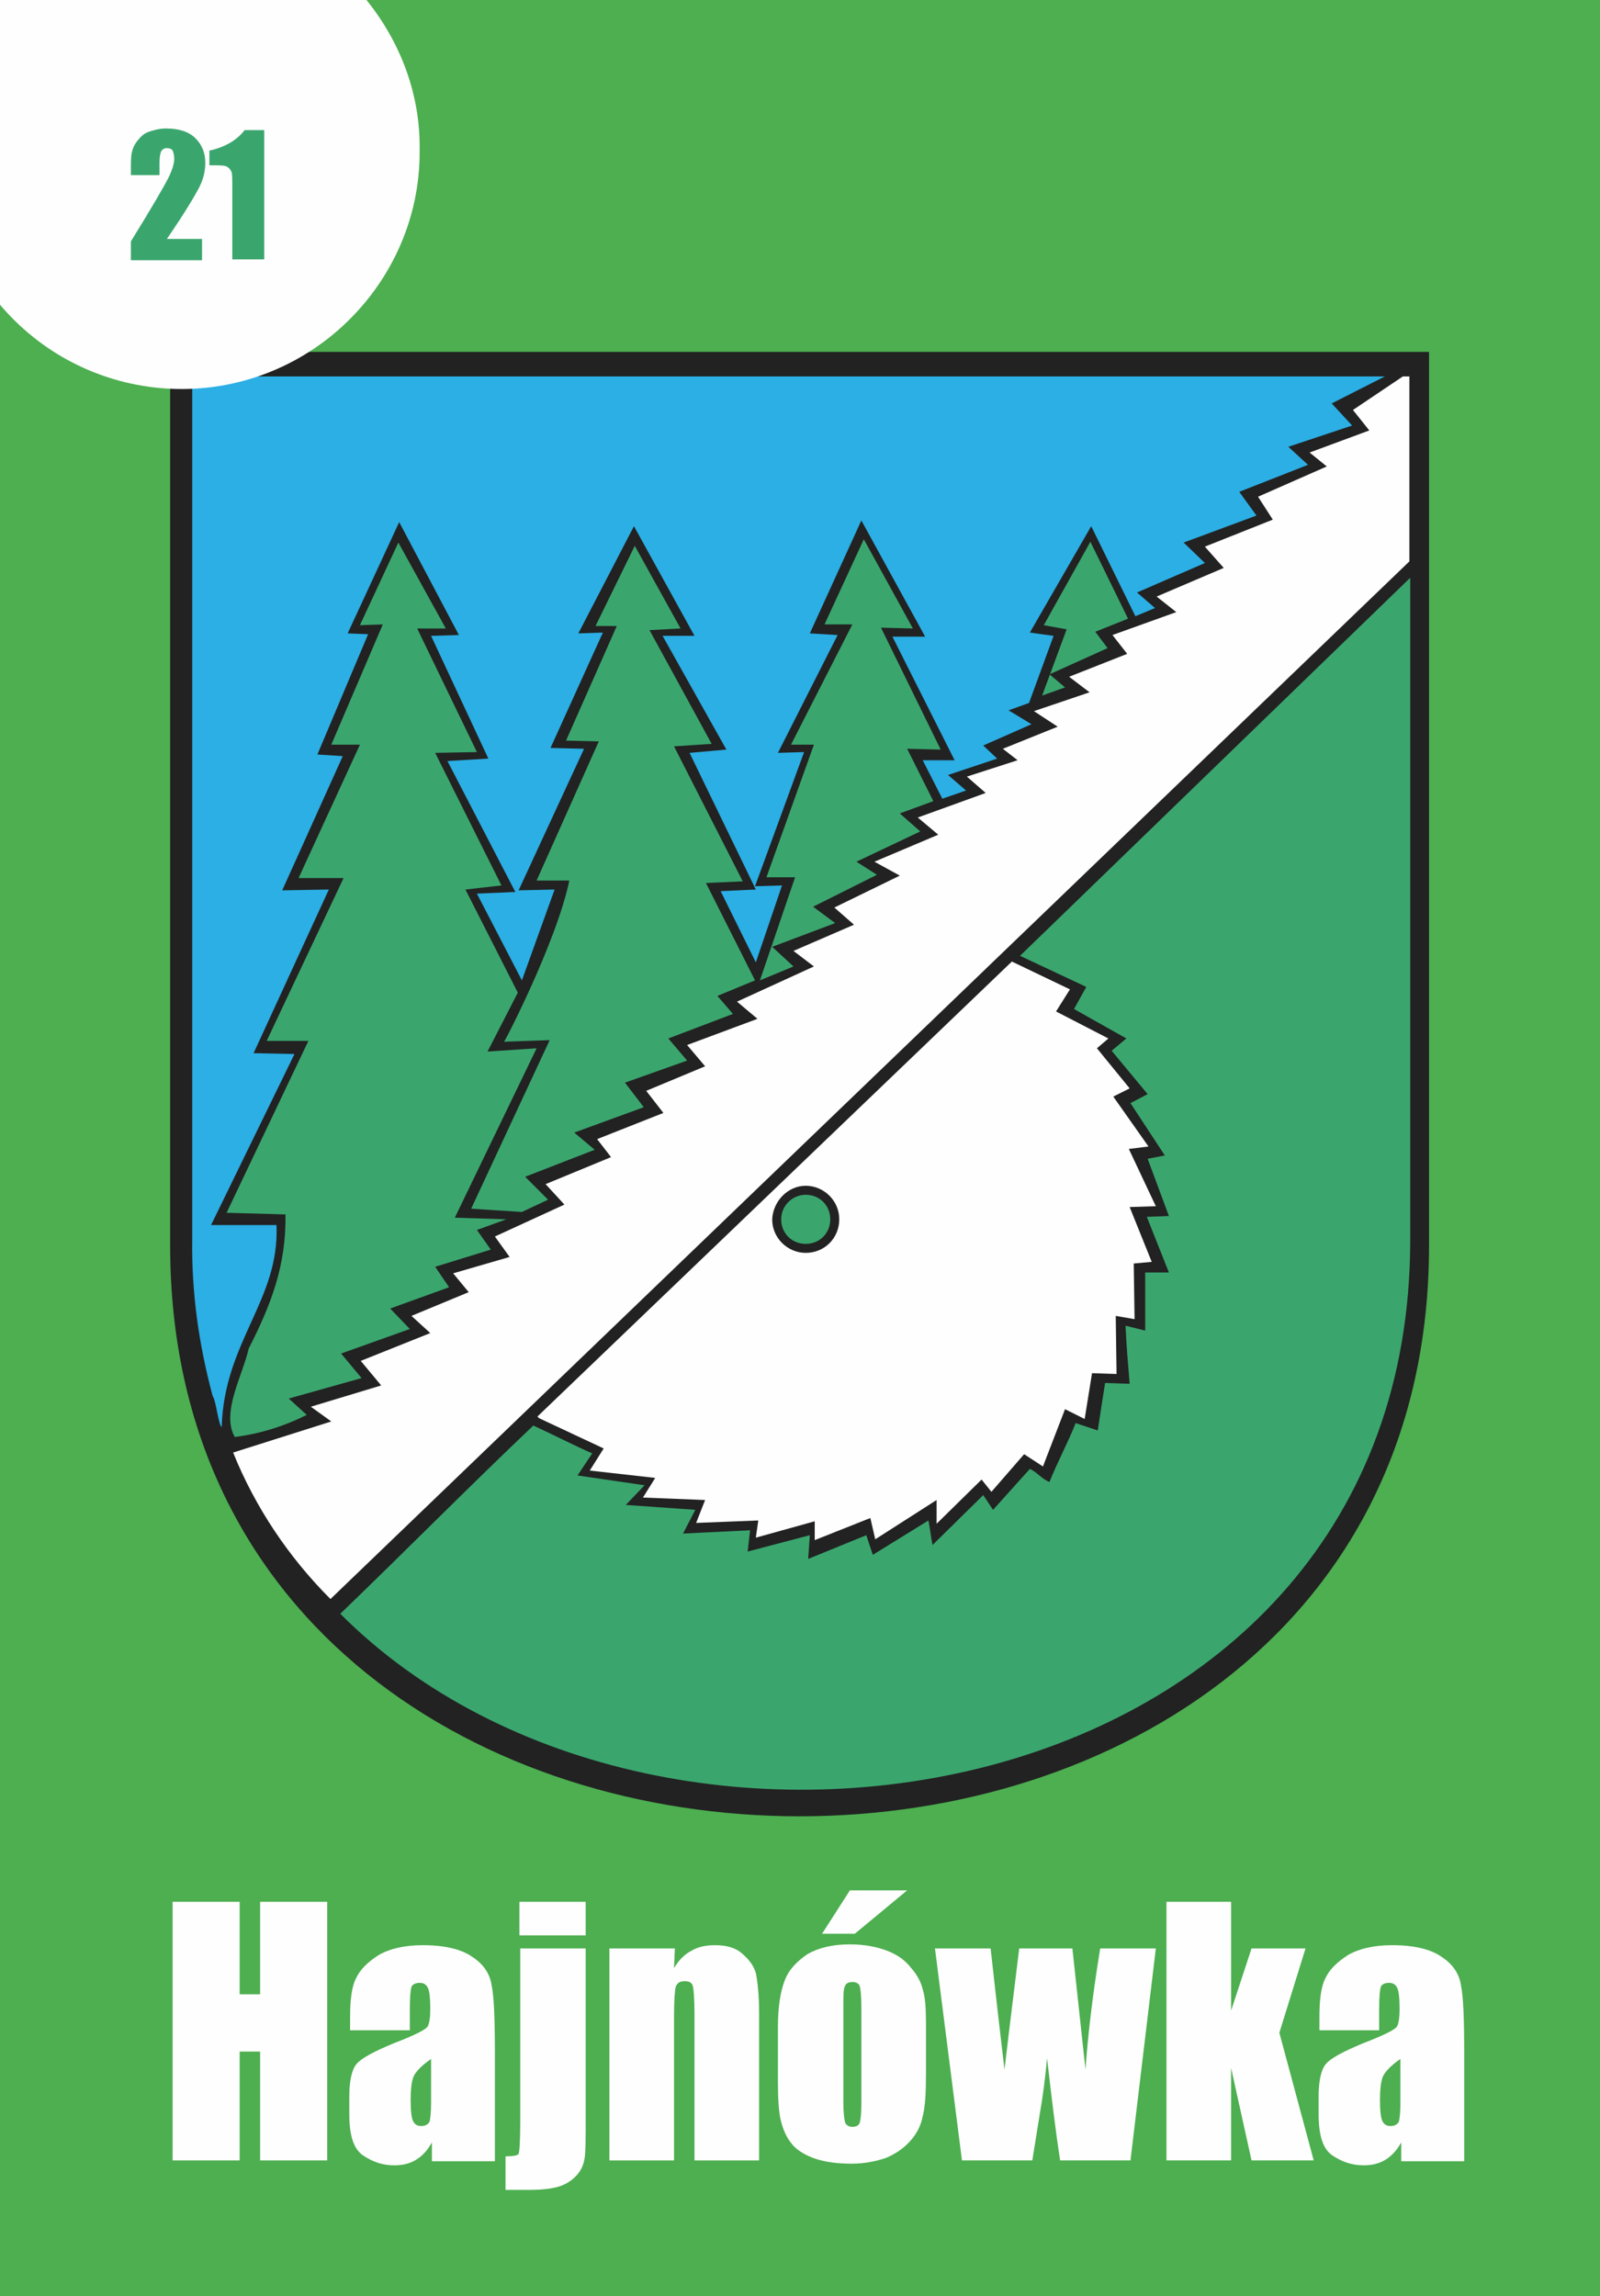 <?xml version="1.0" encoding="utf-8"?>
<!-- Generator: Adobe Illustrator 26.0.1, SVG Export Plug-In . SVG Version: 6.00 Build 0)  -->
<svg version="1.1" id="Слой_1" xmlns="http://www.w3.org/2000/svg" xmlns:xlink="http://www.w3.org/1999/xlink" x="0px" y="0px"
	 viewBox="0 0 195.6 280.6" style="enable-background:new 0 0 195.6 280.6;" xml:space="preserve">
<rect x="0" y="0" width="195.6" height="280.6" fill="#808080" stroke="none"/>
<style type="text/css">
	
		.st0{clip-path:url(#SVGID_00000051370912452364719120000017290646671167324553_);fill:#4DAF50;stroke:#1D1D1B;stroke-miterlimit:10;}
	
		.st1{clip-path:url(#SVGID_00000025404657340425890000000016263588990580416943_);fill-rule:evenodd;clip-rule:evenodd;fill:#222222;}
	
		.st2{clip-path:url(#SVGID_00000014606902575778290230000011345387419648352181_);fill-rule:evenodd;clip-rule:evenodd;fill:#2BAFE5;}
	
		.st3{clip-path:url(#SVGID_00000012455395251044609870000008198141814054749621_);fill-rule:evenodd;clip-rule:evenodd;fill:#3AA66E;}
	
		.st4{clip-path:url(#SVGID_00000129184846269505663310000011614445658834322860_);fill-rule:evenodd;clip-rule:evenodd;fill:#FFFEFE;}
	.st5{clip-path:url(#SVGID_00000165928022477556344340000005846178444004840333_);fill:#FFFEFE;}
	.st6{enable-background:new    ;}
	.st7{fill:#FFFEFE;}
	.st8{fill:#3AA66E;}
</style>
<g>
	<g>
		<defs>
			<rect id="SVGID_1_" width="195.6" height="280.6"/>
		</defs>
		<clipPath id="SVGID_00000150094803516535913770000002860609370214268326_">
			<use xlink:href="#SVGID_1_"  style="overflow:visible;"/>
		</clipPath>
		
			<rect x="-273.6" y="-12.6" style="clip-path:url(#SVGID_00000150094803516535913770000002860609370214268326_);fill:#4DAF50;stroke:#1D1D1B;stroke-miterlimit:10;" width="478.2" height="297.9"/>
	</g>
	<g>
		<defs>
			<rect id="SVGID_00000133520931720378626400000016203582435251548090_" width="195.6" height="280.6"/>
		</defs>
		<clipPath id="SVGID_00000069358150111247599180000017895618267571606401_">
			<use xlink:href="#SVGID_00000133520931720378626400000016203582435251548090_"  style="overflow:visible;"/>
		</clipPath>
	</g>
	<g>
		<defs>
			<rect id="SVGID_00000093868607008260196920000011799574330790561667_" width="195.6" height="280.6"/>
		</defs>
		<clipPath id="SVGID_00000067937956712545384380000017315972162341961130_">
			<use xlink:href="#SVGID_00000093868607008260196920000011799574330790561667_"  style="overflow:visible;"/>
		</clipPath>
		
			<path style="clip-path:url(#SVGID_00000067937956712545384380000017315972162341961130_);fill-rule:evenodd;clip-rule:evenodd;fill:#222222;" d="
			M174.7,43v109.2c0,93-153.9,93-153.9,0V43H174.7"/>
	</g>
	<g>
		<defs>
			<rect id="SVGID_00000151525330033281099940000014873840646697101232_" width="195.6" height="280.6"/>
		</defs>
		<clipPath id="SVGID_00000125563818385107659580000012520342797804267932_">
			<use xlink:href="#SVGID_00000151525330033281099940000014873840646697101232_"  style="overflow:visible;"/>
		</clipPath>
		
			<path style="clip-path:url(#SVGID_00000125563818385107659580000012520342797804267932_);fill-rule:evenodd;clip-rule:evenodd;fill:#2BAFE5;" d="
			M26,170.6c-1.7-6.3-2.6-12.7-2.5-19.2V46h145.8l-6.5,3.3l2.5,2.7l-7.8,2.6l2.4,2.2l-8.4,3.3l2.1,2.9l-8.9,3.3l2.6,2.5l-8.3,3.6
			l2.2,1.9l-2.4,1l-5.4-11l-7.5,13l2.9,0.4l-3,8.2l-2.5,0.9l2.8,1.7l-5.9,2.6l1.7,1.6l-6,2l2.2,1.9l-2.9,1l-2.4-4.7h3.9l-7.6-15.1h4
			l-7.8-14.2L99,77.4l3.4,0.2L95.1,92l3.2-0.1l-6,16.4l3.3-0.1l-3.2,9.4l-4.3-8.7l4.3-0.2L84.3,92l4.5-0.4L81,77.7h3.9l-7.4-13.4
			l-6.8,13.1l3-0.1l-6.4,14.1l4.1,0.1l-8,17.3l4.4-0.1l-4,11.1l-5.5-10.6L63,109l-8.3-16l5-0.3l-7-15l3.4-0.1l-7.3-13.8l-6.3,13.6
			l2.5,0.1l-6.2,14.7l3.1,0.2l-7.4,16.4l5.7-0.1l-9.2,20l5,0.1l-10.2,20.9h8c0.4,9.2-6.4,14.2-6.7,24.7
			C26.7,174.1,26.4,171.1,26,170.6"/>
	</g>
	<g>
		<defs>
			<rect id="SVGID_00000132073526062791779250000010584477433240220579_" width="195.6" height="280.6"/>
		</defs>
		<clipPath id="SVGID_00000054979067803111195400000008775860664955532200_">
			<use xlink:href="#SVGID_00000132073526062791779250000010584477433240220579_"  style="overflow:visible;"/>
		</clipPath>
		
			<path style="clip-path:url(#SVGID_00000054979067803111195400000008775860664955532200_);fill-rule:evenodd;clip-rule:evenodd;fill:#3AA66E;" d="
			M98.5,146c1.7,0,3,1.3,3,3s-1.3,3-3,3s-3-1.3-3-3S96.9,146,98.5,146z M124.7,116.8l8.1,3.8l-1.5,2.7l6.4,3.6l-1.8,1.5l4.4,5.3
			l-2.1,1.1l4.2,6.4l-2.1,0.4l2.6,7l-2.7,0.1l2.7,6.8H140v7.1l-2.4-0.6c0.1,2.4,0.3,4.7,0.5,7.1l-3-0.1c-0.3,1.9-0.6,3.8-0.9,5.8
			l-2.7-0.9c-0.9,2.3-2.3,4.9-3.2,7.2c-1-0.4-1.5-1.2-2.4-1.6l-4.5,5l-1.2-1.8l-6.2,6.1c-0.2-1-0.3-2-0.5-3l-6.8,4.2l-0.8-2.4
			l-7.1,2.9l0.2-2.9l-7.6,2l0.3-2.6l-8.2,0.4l1.5-2.9l-8.5-0.6l2.3-2.4l-8.2-1.2c0.6-0.9,1.2-1.8,1.8-2.7c-2.3-1-4.8-2.3-7.2-3.4
			c-7.6,7.2-16,15.7-23.6,23c39.6,39.7,130.8,24.4,130.8-45.7V70.6L124.7,116.8L124.7,116.8z M137.9,75.6l-4,1.6l1.5,2l-7.1,3.2
			l1.9,1.6l-2.8,1l3-8.1l-2.8-0.5l5.7-10.2L137.9,75.6L137.9,75.6z M114.1,97.9l-4.1,1.5l2.5,2.2l-7.8,3.7l2.5,1.6l-7.8,3.9l2.7,2
			l-7.7,2.9l2.6,2.4l-4.1,1.7l4.3-12.6h-3.5L99.5,91h-2.8l7.5-14.7h-3.4l4.8-10.4l6,10.9l-3.9-0.1l7.3,14.9l-4.1-0.1L114.1,97.9
			L114.1,97.9z M63.8,148.1l-6.2-0.4l9.6-20.6l-5.6,0.2c-0.4,1,6.4-12,8-19.7h-4l7.6-17l-4-0.1l6.2-14h-2.6l4.8-9.8l5.6,10.1
			L79.4,77L87,90.9l-4.6,0.3l8.4,16.5l-4.5,0.2l6,11.9l-4.6,1.9l1.9,2.2l-7.9,3l2.3,2.7l-7.6,2.7l2.3,3l-8.5,3.1l2.5,2.1l-8.5,3.3
			l2.8,2.8L63.8,148.1L63.8,148.1z M58.3,150.3l1.7,2.4l-6.8,2.1l1.7,2.5l-7.2,2.6l2.4,2.5l-8.4,3l2.5,3l-8.9,2.5l2.2,2
			c-2.8,1.4-5.7,2.3-8.8,2.7c-1.7-3,1-7.6,1.7-10.8c2.7-5.3,4.6-10.1,4.5-16.4l-7.2-0.2l10-21h-5.1l9.4-19.9h-5.5L44,91h-3.5
			l6.3-14.7L44,76.4l4.7-10.1l5.8,10.5H51l7.3,15.1L53.2,92l8.1,16.2l-4.4,0.5l6.4,12.6l-3.7,7.2l6-0.4l-10,20.7l6.3,0.2L58.3,150.3
			"/>
	</g>
	<g>
		<defs>
			<rect id="SVGID_00000127044217954953699750000000406509560913101227_" width="195.6" height="280.6"/>
		</defs>
		<clipPath id="SVGID_00000181767457002097747190000013630210497227694494_">
			<use xlink:href="#SVGID_00000127044217954953699750000000406509560913101227_"  style="overflow:visible;"/>
		</clipPath>
		
			<path style="clip-path:url(#SVGID_00000181767457002097747190000013630210497227694494_);fill-rule:evenodd;clip-rule:evenodd;fill:#FFFEFE;" d="
			M65.9,173.3l7.9,3.7l-1.7,2.7l8,0.9l-1.5,2.4l7.6,0.3l-1.1,2.8l7.6-0.3l-0.3,2.1l7.2-2v2.3l6.8-2.7l0.6,2.6l7.5-4.8v2.9l5.5-5.4
			l1.2,1.5l4-4.6l2.3,1.5l2.7-7l2.4,1.2l0.9-5.6l3,0.1l-0.1-7.1l2.3,0.4l-0.1-6.8l2.2-0.2l-2.7-6.7l3.2-0.1l-3.3-7l2.4-0.3l-4.3-6.1
			l2-1l-4-4.9l1.4-1.2l-6.4-3.3l1.7-2.7l-7.1-3.4l-58,55.6L65.9,173.3z M172.3,46v22.6L40.4,195.4c-5.1-5.1-9.2-11.2-11.9-17.9
			l12-3.8l-2.5-1.8l8.6-2.6l-2.5-3l8.5-3.4l-2.3-2.1l7-2.9l-1.9-2.3l6.9-2l-1.8-2.5l8.5-3.9l-2.3-2.5l8-3.3l-1.7-2.2l8.1-3.2
			l-2.1-2.7l7.2-3l-2.2-2.6l8.6-3.2l-2.5-2.1l9.4-4.3l-2.5-1.9l7.4-3.2l-2.4-2.1l8-3.9l-3.1-1.7l7.8-3.3l-2.5-2.1l8.3-3l-2.3-2
			l6.2-2l-1.8-1.4l6.7-2.7l-2.9-1.9l6.8-2.3l-2.5-1.9l7.1-2.8l-1.8-2.3l7.8-2.8l-2.4-1.9l8.2-3.5l-2.3-2.6l8.3-3.3l-1.8-2.8l8.4-3.7
			l-2.1-1.7l7.3-2.7l-2-2.5l6.1-4.1L172.3,46L172.3,46z M98.5,144.9c2.2,0,4.1,1.8,4.1,4.1s-1.8,4.1-4.1,4.1c-2.2,0-4.1-1.8-4.1-4.1
			C94.5,146.8,96.3,144.9,98.5,144.9"/>
	</g>
	<g>
		<defs>
			<rect id="SVGID_00000152958297210560695240000007381448159430791565_" width="195.6" height="280.6"/>
		</defs>
		<clipPath id="SVGID_00000176744219907805270210000018270121841291956137_">
			<use xlink:href="#SVGID_00000152958297210560695240000007381448159430791565_"  style="overflow:visible;"/>
		</clipPath>
		<path style="clip-path:url(#SVGID_00000176744219907805270210000018270121841291956137_);fill:#FFFEFE;" d="M44.8,0h-29h-16v16
			c0,7,0,14,0,21c10.3,12.4,28.6,14.1,41,3.8c6.7-5.6,10.6-13.8,10.5-22.5C51.4,11.6,49,5.2,44.8,0z"/>
	</g>
	<g>
		<defs>
			<rect id="SVGID_00000147211434978883761570000007413900895473247625_" width="195.6" height="280.6"/>
		</defs>
		<clipPath id="SVGID_00000183207739296320380770000003174708831511451033_">
			<use xlink:href="#SVGID_00000147211434978883761570000007413900895473247625_"  style="overflow:visible;"/>
		</clipPath>
	</g>
</g>
<g class="st6">
	<path class="st7" d="M40,232.4V264h-8.2v-13.3h-2.5V264h-8.2v-31.6h8.2v11.3h2.5v-11.3H40z"/>
	<path class="st7" d="M50.2,248.1h-7.4v-1.7c0-2,0.2-3.6,0.7-4.6c0.5-1.1,1.4-2,2.8-2.9c1.4-0.8,3.2-1.2,5.4-1.2
		c2.7,0,4.7,0.5,6,1.4c1.4,0.9,2.2,2.1,2.4,3.5c0.3,1.4,0.4,4.2,0.4,8.5v13h-7.7v-2.3c-0.5,0.9-1.1,1.6-1.9,2.1
		c-0.8,0.5-1.7,0.7-2.7,0.7c-1.4,0-2.6-0.4-3.8-1.2c-1.2-0.8-1.7-2.5-1.7-5.1v-2.1c0-1.9,0.3-3.3,0.9-4s2.1-1.5,4.5-2.5
		c2.6-1,4-1.7,4.2-2.1c0.2-0.4,0.3-1.1,0.3-2.1c0-1.4-0.1-2.2-0.3-2.6c-0.2-0.4-0.5-0.6-1-0.6c-0.5,0-0.9,0.2-1,0.5
		c-0.1,0.3-0.2,1.2-0.2,2.7V248.1z M52.7,251.6c-1.3,0.9-2,1.7-2.2,2.3c-0.2,0.6-0.3,1.5-0.3,2.7c0,1.3,0.1,2.2,0.3,2.6
		c0.2,0.4,0.5,0.6,1,0.6c0.5,0,0.8-0.2,1-0.5c0.1-0.3,0.2-1.1,0.2-2.4V251.6z"/>
	<path class="st7" d="M71.6,238.1v20.5c0,2.4,0,4-0.1,4.9s-0.4,1.6-0.9,2.2c-0.5,0.6-1.2,1.1-2,1.4c-0.8,0.3-2.1,0.5-3.8,0.5h-3
		v-4.1c0.9,0,1.5-0.1,1.6-0.3c0.1-0.2,0.2-1.5,0.2-3.9v-21.2H71.6z M71.6,232.4v4.1h-8.1v-4.1H71.6z"/>
	<path class="st7" d="M82.5,238.1l-0.1,2.4c0.6-1,1.3-1.7,2.1-2.1c0.8-0.5,1.8-0.7,2.9-0.7c1.4,0,2.5,0.3,3.3,1s1.4,1.4,1.7,2.4
		c0.2,1,0.4,2.6,0.4,4.9V264h-7.9V246c0-1.8-0.1-2.9-0.2-3.3c-0.1-0.4-0.4-0.6-1-0.6c-0.6,0-0.9,0.2-1.1,0.7
		c-0.1,0.4-0.2,1.7-0.2,3.6V264h-7.9v-25.9H82.5z"/>
	<path class="st7" d="M113.2,247.2v6.3c0,2.3-0.1,4-0.4,5.1c-0.2,1.1-0.7,2.1-1.5,3c-0.8,0.9-1.8,1.6-3,2.1
		c-1.2,0.4-2.6,0.7-4.2,0.7c-1.7,0-3.2-0.2-4.4-0.6c-1.2-0.4-2.2-1-2.8-1.7c-0.7-0.8-1.1-1.7-1.4-2.8c-0.3-1.1-0.4-2.8-0.4-5v-6.6
		c0-2.4,0.3-4.3,0.8-5.6c0.5-1.4,1.5-2.4,2.8-3.3c1.4-0.8,3.1-1.2,5.2-1.2c1.8,0,3.3,0.3,4.6,0.8c1.3,0.5,2.2,1.2,2.9,2.1
		c0.7,0.8,1.2,1.7,1.4,2.6C113.1,244,113.2,245.3,113.2,247.2z M110.9,231l-6.4,5.3h-4l3.4-5.3H110.9z M105.3,245.2
		c0-1.3-0.1-2.2-0.2-2.5c-0.1-0.3-0.4-0.5-0.9-0.5s-0.8,0.2-0.9,0.5c-0.2,0.3-0.2,1.2-0.2,2.5v11.7c0,1.2,0.1,2,0.2,2.4
		s0.5,0.6,0.9,0.6c0.5,0,0.8-0.2,0.9-0.5c0.1-0.3,0.2-1.1,0.2-2.2V245.2z"/>
	<path class="st7" d="M141.3,238.1l-3.1,25.9h-8.6c-0.5-3.2-1-7.3-1.6-12.5c-0.2,2.3-0.5,4.6-0.9,6.9l-0.9,5.6h-8.6l-3.3-25.9h6.8
		c0.1,0.7,0.6,5.6,1.7,14.8c0.1-0.9,0.7-5.9,1.8-14.8h6.5l1.6,14.8c0.3-4.3,0.9-9.3,1.8-14.8H141.3z"/>
	<path class="st7" d="M159.6,238.1l-3.2,10.3l4.2,15.6h-7.6l-2.5-11.3l0,11.3h-7.9v-31.6h7.9l0,13.3l2.5-7.6H159.6z"/>
	<path class="st7" d="M168.7,248.1h-7.4v-1.7c0-2,0.2-3.6,0.7-4.6c0.5-1.1,1.4-2,2.8-2.9c1.4-0.8,3.2-1.2,5.4-1.2
		c2.7,0,4.7,0.5,6,1.4c1.4,0.9,2.2,2.1,2.4,3.5c0.3,1.4,0.4,4.2,0.4,8.5v13h-7.7v-2.3c-0.5,0.9-1.1,1.6-1.9,2.1s-1.7,0.7-2.7,0.7
		c-1.4,0-2.6-0.4-3.8-1.2c-1.2-0.8-1.7-2.5-1.7-5.1v-2.1c0-1.9,0.3-3.3,0.9-4c0.6-0.7,2.1-1.5,4.5-2.5c2.6-1,4-1.7,4.2-2.1
		c0.2-0.4,0.3-1.1,0.3-2.1c0-1.4-0.1-2.2-0.3-2.6c-0.2-0.4-0.5-0.6-1-0.6c-0.5,0-0.9,0.2-1,0.5c-0.1,0.3-0.2,1.2-0.2,2.7V248.1z
		 M171.2,251.6c-1.3,0.9-2,1.7-2.2,2.3c-0.2,0.6-0.3,1.5-0.3,2.7c0,1.3,0.1,2.2,0.3,2.6s0.5,0.6,1,0.6c0.5,0,0.8-0.2,1-0.5
		c0.1-0.3,0.2-1.1,0.2-2.4V251.6z"/>
</g>
<g class="st6">
	<path class="st8" d="M24.7,29.1v2.7H16l0-2.3c2.6-4.2,4.1-6.8,4.6-7.8s0.7-1.8,0.7-2.3c0-0.4-0.1-0.8-0.2-1
		c-0.1-0.2-0.4-0.3-0.7-0.3c-0.3,0-0.5,0.1-0.7,0.4c-0.1,0.2-0.2,0.7-0.2,1.4v1.5H16v-0.6c0-0.9,0-1.6,0.1-2.1s0.3-1,0.7-1.5
		s0.8-0.9,1.4-1.1s1.3-0.4,2.1-0.4c1.6,0,2.8,0.4,3.6,1.2s1.2,1.8,1.2,3c0,0.9-0.2,1.9-0.7,2.9s-1.8,3.2-4,6.4H24.7z"/>
	<path class="st8" d="M32.3,15.9v15.8h-3.9v-8.5c0-1.2,0-2-0.1-2.2s-0.2-0.4-0.5-0.6s-0.9-0.2-1.8-0.2h-0.4v-1.8
		c1.9-0.4,3.4-1.3,4.3-2.5H32.3z"/>
</g>
</svg>

